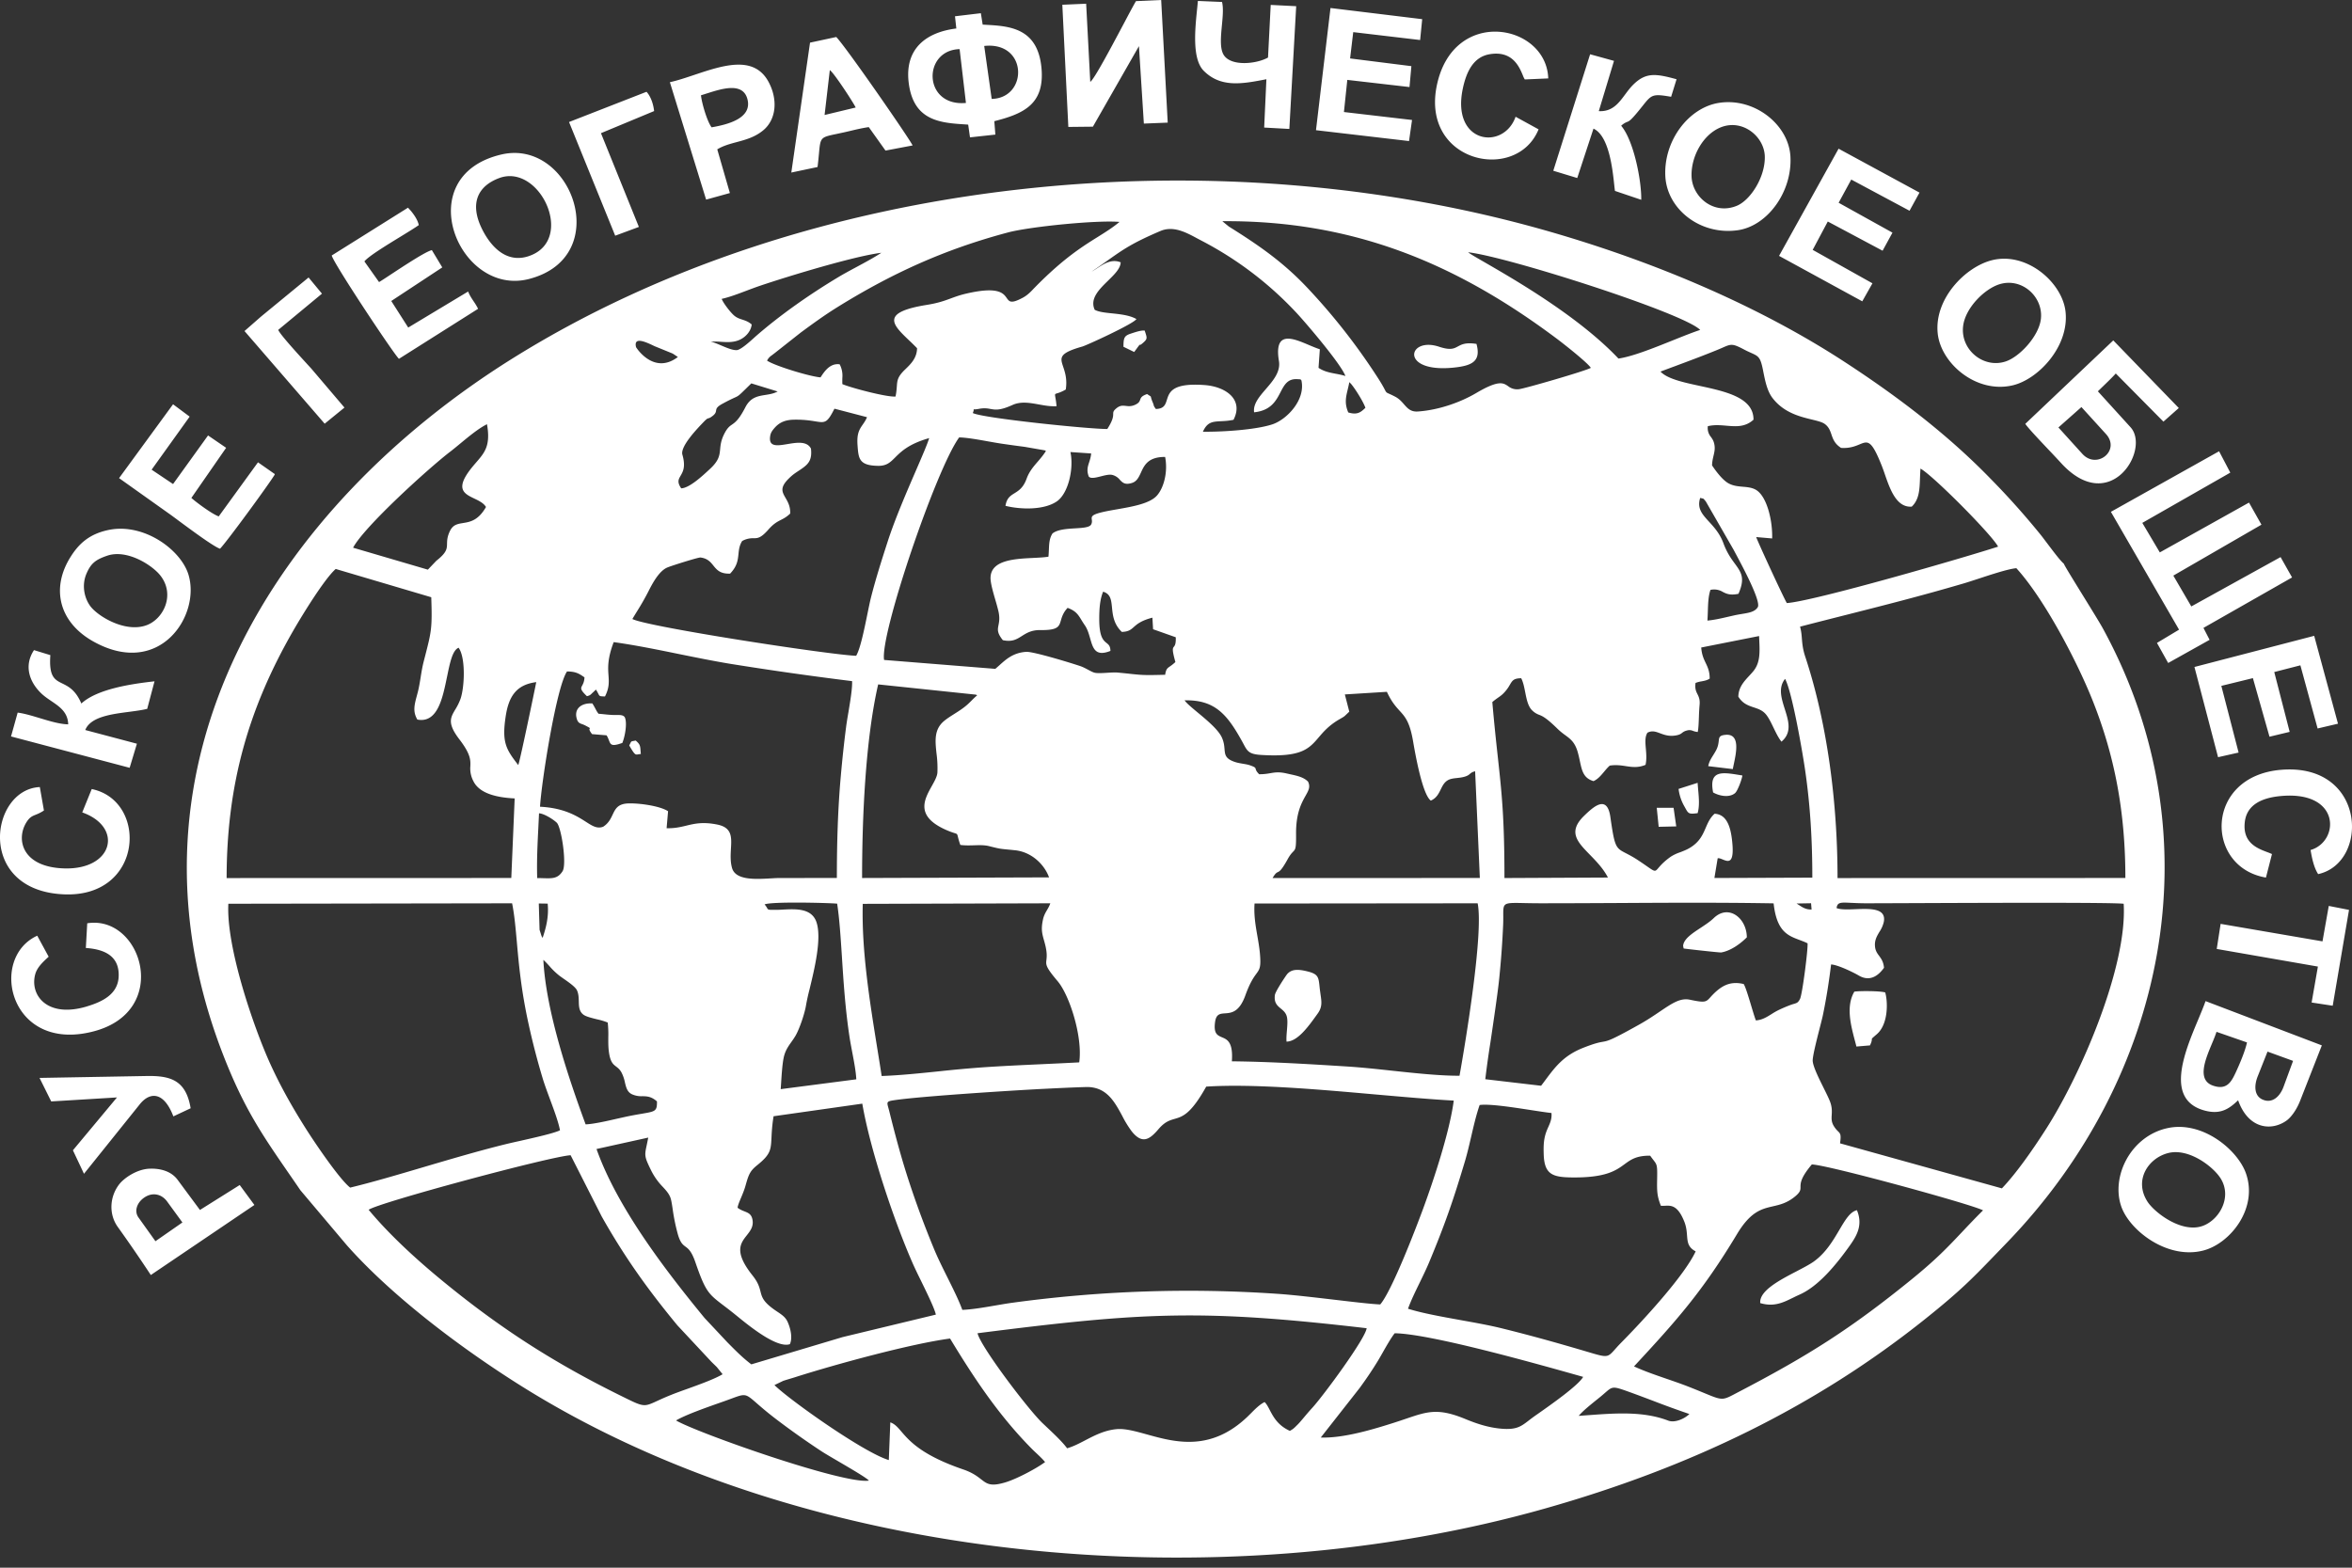 <svg width="90" height="60" fill="none" xmlns="http://www.w3.org/2000/svg"><rect width="100%" height="100%" fill="#333333" stroke="none"/><path fill-rule="evenodd" clip-rule="evenodd" d="M42.984.938c-.477.897-1.124 2.116-1.265 2.194l-.157-2.99-.912.04.23 4.676.94-.01 1.762-3.082.188 2.964.913-.037L44.433 0l-.964.043c-.08.13-.264.477-.485.895zm-6.264.942l.242 2.06c-1.642.15-1.672-2.018-.242-2.06zm.941-.121c1.672-.182 1.686 1.994.286 2.027l-.286-2.027zm-1.067-.67l-.051-.466.99-.118.069.437.106.006c.908.05 2.005.109 2.145 1.66.124 1.38-.68 1.744-1.805 2.03l.04.513-.971.106-.069-.488-.072-.005c-.99-.061-2.031-.127-2.206-1.614-.152-1.302.686-1.919 1.824-2.06zm45.943 23.517l.845-.507-2.608-4.51 4.14-2.318.429.818-3.367 1.923.67 1.13 3.413-1.907.476.846-3.372 1.949.688 1.18 3.416-1.889.44.779-3.391 1.931.235.457-1.585.886-.429-.768zm4.231 15.642l.977.355-.362.985c-.14.383-.427.636-.765.511-.349-.12-.381-.514-.227-.902l.377-.95zm-.786-.351c-.076.349-.287.84-.44 1.168-.163.346-.34.668-.864.484-.617-.217-.296-.986-.038-1.605.07-.166.134-.322.175-.453l1.167.406zM84.4 42.514c.597.148.917-.095 1.242-.403.396 1.117 1.29 1.184 1.857.774.161-.117.37-.386.514-.75l.833-2.125-4.45-1.695c-.069.198-.167.432-.274.689-.54 1.287-1.305 3.117.278 3.51zm-4.753-26.935l-.881.781.915 1.01c.554.612 1.476-.131.903-.76l-.937-1.03zm-1.221 1.671c-.376-.397-.828-.876-.928-1.028l3.367-3.194 2.507 2.588-.588.521-1.823-1.843c-.12.135-.305.314-.477.48-.074.072-.146.141-.208.203l1.25 1.375c.773.85-.787 3.437-2.672 1.355a35.44 35.44 0 00-.428-.457zM67.531 5.99c-.018-.769-.859-1.457-1.697-1.112-.672.277-1.13 1.116-1.106 1.87.026.796.85 1.49 1.73 1.129.52-.213 1.091-1.095 1.073-1.887zm-3.806.761c-.073-1.37.898-2.638 2.058-2.815 1.355-.206 2.66.834 2.728 2.051.077 1.354-.881 2.663-2.015 2.824-1.438.204-2.704-.809-2.771-2.06zM4.096 21.27c.768-.265 1.736.366 2.043.76.57.73.123 1.654-.526 1.897-.814.304-1.873-.34-2.16-.732-.231-.317-.33-.8-.147-1.233.17-.4.349-.54.79-.692zm.054-.986c-.734.154-1.13.526-1.44 1.015-.77 1.208-.458 2.506.847 3.244 2.542 1.434 4.131-.98 3.655-2.549-.289-.952-1.706-1.993-3.062-1.71zm80.805 24.79c-.291-.44-1.21-1.145-1.994-.942-.759.197-1.314 1.036-.788 1.857.25.391 1.208 1.147 2 .964.689-.159 1.295-1.106.782-1.88zm-3.787 1.093c-.388-1.138.356-2.669 1.754-2.986 1.348-.306 2.71.83 3.023 1.736.465 1.344-.613 2.678-1.63 2.943-1.38.36-2.833-.77-3.147-1.693zM76.53 10.873c.854-.249 1.657.495 1.566 1.327-.071.657-.801 1.442-1.332 1.628-.85.297-1.752-.434-1.645-1.343.083-.709.835-1.444 1.411-1.612zm-.298-.916c-1.027.252-2.228 1.485-2.084 2.81.123 1.137 1.463 2.3 2.855 1.984.99-.225 2.179-1.492 2.036-2.818-.12-1.117-1.477-2.302-2.807-1.976zm-55.983-.16c1.785-.62.403-3.56-1.148-2.981-.816.304-1.139.966-.66 1.941.282.574.877 1.364 1.808 1.04zm-1.072-3.882c-3.522.833-1.622 5.447 1.056 4.765 3.295-.84 1.64-5.403-1.056-4.765zM4.556 18.299l1.893 1.346c.075.052.194.14.34.248v.001c.528.39 1.389 1.029 1.63 1.107.24-.238 1.894-2.498 2.097-2.843a.205.205 0 01-.011-.016c-.01-.015-.021-.031-.026-.023l-.607-.425-1.502 2.07c-.234-.077-.847-.526-1.047-.707l1.33-1.918-.692-.473-1.339 1.86-.82-.55 1.455-2.03-.635-.473L4.556 18.3zm66.705-6.766l-3.185-1.74 2.278-4.102 3.096 1.68-.381.695-2.23-1.194-.483.888 2.06 1.144-.378.692-2.097-1.118-.578 1.085 2.287 1.28-.39.69zm-20.904-6.55l3.56.416.115-.807-2.606-.304.129-1.23 2.38.274.072-.8-2.345-.295.12-1.007 2.56.302.079-.798-3.509-.427-.555 4.675zm-35.091 8.75c-.18-.155-2.518-3.675-2.572-3.955l2.918-1.829.115.126c.127.156.258.347.298.54-.155.11-.419.271-.709.449-.561.344-1.22.748-1.372.941l.561.791c.107-.064.28-.178.482-.312.54-.354 1.287-.846 1.538-.912l.399.662-1.952 1.286.649 1.016 2.292-1.379c.052.136.125.246.2.36.063.092.126.187.181.302l-3.028 1.914zm69.61 15.247l.785-.177L85 26.25l1.208-.296.635 2.242.772-.185-.59-2.29 1-.257.659 2.417.78-.183-.911-3.363-4.582 1.192.904 3.453zM31.753 2.684l-.2 1.717 1.19-.286c-.075-.17-.852-1.36-.99-1.43zM30.28 6.602l.716-4.97L32 1.416c.398.415 2.875 4 2.92 4.151l-1.036.196-.64-.898c-.234.033-.461.086-.687.14l-.24.056-.298.064c-.316.066-.472.099-.556.194-.082.094-.096.246-.124.548-.013.14-.029.312-.055.525l-1.005.212zM2.61 27.723c-.322-.007-.703-.122-1.08-.236-.299-.09-.594-.18-.854-.213l-.254.912 4.539 1.2.278-.922-1.976-.524c.199-.504.992-.607 1.686-.697.252-.033.491-.065.684-.113l.28-1.054c-.884.097-2.196.294-2.8.85-.22-.517-.495-.652-.726-.766-.296-.146-.52-.256-.46-1.086l-.626-.192c-.389.587-.185 1.207.27 1.648.119.116.257.21.394.302.321.218.632.428.645.892zm57.743-20.91l-.916-.278 1.409-4.458.914.252-.582 1.924c.513.029.758-.3 1.008-.637.09-.121.181-.243.285-.35.497-.508.88-.452 1.683-.233l-.208.671c-.714-.121-.744-.088-1.096.355-.437.55-.5.574-.588.608a.671.671 0 00-.227.146c.481.567.78 2.1.768 2.834l-1.006-.34c-.009-.057-.018-.144-.03-.252-.065-.602-.201-1.859-.792-2.132l-.621 1.89zM6.98 46.787l-1.032.718-.65-.91c-.165-.233-.066-.544.188-.736.328-.249.694-.169.909.126l.585.802zm-2.47.176a57.509 57.509 0 011.261 1.836l3.964-2.681-.562-.764-1.522.955-.855-1.155c-.237-.32-.64-.44-1.07-.425-.485.017-.982.356-1.174.61-.36.477-.392 1.14-.042 1.624zm22.547-43.39c-.084.027-.163.053-.234.073.031.31.238 1.003.406 1.227.611-.105 1.563-.342 1.372-1.077-.17-.66-.972-.405-1.544-.222zM27.02 7.64l-1.387-4.494c.29-.064.608-.17.936-.28 1.089-.364 2.277-.762 2.834.257.365.667.313 1.443-.2 1.866-.319.263-.672.358-1.015.45-.26.07-.513.138-.742.277l.483 1.672-.91.252zm59.687 25.947l.231-.9a2.67 2.67 0 00-.179-.073c-.383-.144-.958-.36-.86-1.162.08-.653.647-.913 1.35-.983 2.34-.231 2.28 1.742 1.166 2.063.052.318.13.679.29.923 1.97-.435 1.842-4.264-1.422-3.992-2.934.245-2.918 3.731-.576 4.124zm-83.56-2.494l.363-.894c2.16.445 1.985 4.142-1.039 4.031-3.403-.124-2.863-4.022-.947-4.107l.157.897a1.52 1.52 0 01-.31.16c-.141.057-.242.097-.368.305-.397.654-.15 1.71 1.468 1.752 1.868.048 2.253-1.586.675-2.144zm.182 7.425c-1.53.462-2.197-.438-1.981-1.23.072-.265.294-.47.512-.67l.002-.002-.437-.804c-1.878.857-1.059 4.514 2.17 3.658 2.974-.788 1.82-4.468-.257-4.133l-.053.945c.724.049 1.29.313 1.256 1.095-.03.676-.622.962-1.212 1.14zm54.665-34.05l.88.482c-.84 2.064-4.521 1.278-3.89-1.697.639-3.012 4.194-2.34 4.26-.252l-.897.039a.83.83 0 01-.075-.156c-.134-.323-.399-.962-1.28-.807-.617.108-.885.678-1.02 1.327-.437 2.106 1.567 2.362 2.022 1.065zm-9.535-1.436l-.085 1.85.963.053.262-4.698-.975-.049-.103 2.014c-.437.248-1.425.352-1.7-.107-.147-.247-.106-.688-.065-1.122.032-.336.063-.666.005-.898l-.923-.039-.027.275c-.084.806-.202 1.948.252 2.401.657.656 1.482.498 2.396.32zM2.79 44.025l1.686-2.023-2.516.153-.447-.9 4.096-.073c.918-.016 1.508.158 1.686 1.235l-.661.31c-.363-.951-.894-.949-1.284-.464l-2.136 2.661-.424-.9zm86.082-7.996l-3.899-.67-.149.96 3.871.674-.24 1.376.807.123.624-3.668-.775-.152-.24 1.357zM12.424 16.216L9.356 12.67l.63-.552 1.822-1.498.512.619-1.674 1.387c.072.177.759.927 1.111 1.312l.157.171 1.267 1.49-.756.616zm9.35-11.547l1.767 4.352.906-.336-1.451-3.588 2.034-.846c-.028-.256-.12-.552-.291-.738L21.775 4.67zm46.832 45c-.365.181-.724.36-1.25.204-.044-.47.744-.88 1.397-1.22.252-.132.484-.253.64-.362.465-.328.749-.809.988-1.215.226-.383.413-.7.675-.758.246.588-.026 1.01-.303 1.396-.465.648-1.151 1.51-1.897 1.837a5.789 5.789 0 00-.25.119zM49.23 39.866c.426-.007.832-.573 1.157-1.026l.035-.049c.18-.25.15-.446.11-.722l-.021-.152c-.008-.06-.014-.116-.019-.166-.037-.348-.05-.469-.45-.57-.352-.088-.642-.11-.816.138-.095.135-.425.634-.442.763-.04.297.092.406.226.518.079.065.158.13.206.236.067.146.047.377.028.607-.013.15-.025.298-.014.423zm16.628-3.413c-.052.009-1.401-.142-1.433-.152l-.02-.097c.016-.262.34-.476.672-.694.181-.12.364-.24.5-.372.567-.546 1.26-.002 1.266.736-.192.195-.58.512-.985.58zm5.768 3.327l.001-.017c.004-.02.025-.038.128-.128l.064-.055c.44-.382.425-1.234.319-1.597-.217-.063-1.032-.06-1.182-.029-.326.56-.135 1.28.023 1.88.02.075.04.148.057.22l.52-.044c.07-.152.07-.202.07-.23zM55.79 13.258c.14-.076.296-.16.708-.096.168.617-.117.808-.725.89-2.238.297-1.94-1.192-.704-.781.433.143.568.07.72-.013zM22.656 28.097l.554.046c.046.07.07.136.092.193.063.165.094.248.512.098.106-.256.198-.794.087-.994-.069-.076-.162-.076-.309-.075-.048 0-.103 0-.163-.002a4.62 4.62 0 01-.311-.026c-.07-.007-.14-.014-.216-.02-.057-.073-.092-.14-.128-.21-.032-.058-.063-.119-.109-.185-.402-.024-.688.187-.605.547.042.184.11.208.212.245a.927.927 0 01.12.05c.188.099.188.1.174.118-.013.019-.038.054.09.215zm43.65 1.338l-.94-.112c.032-.166.102-.279.184-.41.036-.058.075-.12.113-.19.081-.151.094-.27.105-.362.015-.141.023-.216.262-.237.564-.05.411.67.314 1.124-.015.07-.028.134-.037.187zm-.753.894c.222.128.61.217.838.027.104-.087.267-.542.282-.676a31.614 31.614 0 01-.109-.018h-.001c-.666-.109-1.18-.193-1.01.667zm-1.1.533a1.758 1.758 0 01-.222-.668l.729-.233c.005.084.013.17.02.257.03.313.058.638-.02.904-.34.045-.354.02-.477-.206a9.572 9.572 0 00-.03-.054zm-.983.782l.672-.015-.102-.712h-.644l.074.727zM43.4 13.472l-.41-.2c0-.346.03-.422.288-.506l.027-.009c.168-.055.36-.118.496-.106l.018.053c.08.243.09.273-.1.435-.088.075-.097.062-.102.055l-.002-.002c-.006-.002-.022.018-.133.17l-.082.11zM24.078 28.531c.213.364.23.36.344.34.026-.005.058-.01.1-.013a6.553 6.553 0 01-.01-.114c-.015-.204-.018-.256-.187-.401l-.088.017c-.039.007-.06.01-.074.021-.018.013-.028.034-.05.08l-.035.07zm1.791 25.834c.796.47 6.417 2.455 7.38 2.302-.081-.1-.663-.44-1.163-.733-.287-.168-.548-.32-.67-.402a30.818 30.818 0 01-1.701-1.204c-.816-.621-.989-.887-1.203-.926-.132-.024-.279.037-.6.155-.113.042-.248.09-.395.141-.56.198-1.286.455-1.648.667zm35.221-.785c-.24.194-.521.42-.68.609l.418-.03c1.008-.073 2.063-.15 3.007.212.252.096.625-.07.81-.252a37.47 37.47 0 01-1.374-.5c-.318-.12-.639-.242-.958-.356-.598-.214-.607-.206-.895.044a7.328 7.328 0 01-.328.273zm-31.119-.731l-.336.162c.543.543 3.409 2.583 4.376 2.87l.057-1.443c.172.059.279.184.424.353.305.355.777.907 2.37 1.45.35.12.533.262.679.375.233.181.372.289.947.113.43-.132 1.18-.53 1.503-.772-.1-.12-.21-.223-.323-.33-.066-.061-.134-.125-.202-.194-1.246-1.264-2.182-2.668-3.111-4.203-1.478.194-4.377.983-5.963 1.49l-.188.057c-.074.022-.148.044-.233.072zm22.057.273l-1.488 1.896c.877.033 2.035-.322 2.813-.57.163-.052.31-.102.446-.148.827-.281 1.233-.42 2.278.012.425.175.868.325 1.37.368.578.05.754-.085 1.047-.31a7.11 7.11 0 01.356-.26c.484-.34 1.553-1.09 1.73-1.413l-.124-.035c-1.596-.45-5.725-1.617-7.088-1.634-.142.182-.306.47-.454.73-.068.12-.133.235-.191.33-.22.36-.438.682-.695 1.034zm-3.443.839c.136.26.311.595.773.803.137-.081.142-.086.282-.227h.001c.077-.077.112-.119.177-.196l.018-.021.054-.064c.112-.133.18-.215.331-.381.438-.483 2.035-2.654 2.074-3.04-6.294-.733-8.518-.62-14.889.192.112.507 1.928 2.904 2.48 3.434l.172.163c.265.25.597.562.775.806.235-.066.461-.184.697-.307.358-.186.738-.384 1.203-.426.322-.028.709.08 1.145.2 1.072.298 2.439.678 3.856-.674l.142-.14c.16-.162.326-.328.514-.422.074.068.13.175.195.3zm17.883-6.729c-1.322 2.2-2.318 3.314-3.942 5.064.376.175.813.326 1.244.474.263.09.523.18.765.273.908.352 1.162.51 1.4.488.147-.014.287-.096.571-.245 2.7-1.407 4.31-2.428 6.622-4.304.957-.777 1.388-1.233 1.933-1.81.235-.249.49-.52.82-.848-.38-.218-6.01-1.76-6.552-1.756-.429.51-.43.711-.432.858 0 .114-.001.195-.205.364-.308.255-.584.318-.854.38-.431.1-.85.197-1.37 1.062zm-44.633-3.018c-.782.046-7.4 1.828-7.728 2.089.793.953 1.822 1.898 2.847 2.738 2.174 1.783 4.213 3.103 6.816 4.386.525.259.727.363.922.351.208-.013.407-.158.981-.388.167-.068.38-.145.609-.227.502-.181 1.073-.388 1.369-.567l-.22-.272a5.697 5.697 0 00-.115-.113 8.01 8.01 0 01-.094-.092l-1.302-1.395c-1.12-1.356-2.01-2.596-2.893-4.161l-1.192-2.349zm8.3 6.371c.123.267.197.63.09.86-.496.17-1.56-.699-2.03-1.083l-.14-.113c-.134-.107-.25-.195-.351-.272-.598-.455-.704-.535-1.096-1.67-.146-.422-.268-.514-.38-.596-.102-.077-.195-.147-.288-.465a7.408 7.408 0 01-.202-.983c-.031-.205-.055-.362-.095-.453-.064-.15-.164-.259-.28-.384a2.463 2.463 0 01-.441-.618c-.268-.542-.26-.58-.177-.972.017-.08.037-.177.06-.297l-1.979.437c.8 2.266 2.689 4.707 4.135 6.468l.87.928.111.112c.255.256.487.489.808.734l3.491-1.043 3.57-.861c-.052-.24-.34-.826-.58-1.318a19.64 19.64 0 01-.283-.592c-.739-1.672-1.65-4.395-1.952-6.164l-3.395.482c-.058.358-.07.617-.08.82-.023.465-.031.638-.544 1.051-.276.223-.328.349-.452.794-.042.151-.108.31-.168.453-.066.156-.124.295-.133.384.09.07.18.105.262.138.146.058.265.105.306.31.054.265-.08.434-.217.609-.242.308-.498.633.221 1.535.217.272.263.453.304.613.053.207.096.379.49.667.054.04.108.076.159.11.164.11.304.203.386.379zm33.132-6.189a3.762 3.762 0 01-.123-.165c-.527-.004-.738.15-.98.327-.328.24-.712.522-2.022.506-.746-.009-1.052-.123-1.072-.902-.01-.343 0-.589.117-.89.02-.05.041-.098.062-.144.072-.163.138-.314.119-.53-.198-.021-.48-.065-.792-.113-.715-.11-1.587-.244-1.957-.193-.129.37-.227.794-.324 1.212-.075.322-.149.641-.235.93-.452 1.511-.765 2.418-1.374 3.879-.109.26-.239.526-.367.79-.165.34-.329.674-.441.986.54.17 1.288.304 2.024.437.54.097 1.072.193 1.512.3 1.157.284 2.198.577 3.318.908.481.143.663.199.801.144.134-.053.227-.212.509-.498.834-.844 2.41-2.553 2.843-3.487-.296-.155-.31-.355-.33-.608-.012-.153-.025-.324-.1-.518-.254-.645-.51-.631-.746-.619a1.053 1.053 0 01-.156 0c-.15-.385-.15-.565-.142-1.022.01-.531-.003-.548-.144-.73zM52.654 41.89c-2.246-.199-4.709-.416-6.498-.302-.589 1.056-.905 1.148-1.21 1.236-.188.055-.373.108-.614.39-.315.367-.608.616-1.028.084a4.07 4.07 0 01-.36-.587c-.3-.556-.61-1.13-1.397-1.107-.565.017-1.098.044-1.663.072-.998.051-4.63.276-5.674.433-.285.043-.278.067-.216.293.011.04.024.085.037.138.227.916.466 1.812.76 2.703.295.898.594 1.694.935 2.523.15.367.343.754.532 1.133.217.436.429.862.566 1.234.379-.015.84-.095 1.275-.17.222-.038.438-.075.633-.102a49.772 49.772 0 0110.144-.343c.613.041 1.445.14 2.206.229.723.085 1.383.163 1.733.178.44-.513 1.334-2.834 1.634-3.645.4-1.085 1.022-2.954 1.179-4.157-.878-.048-1.901-.139-2.974-.233zm-31.629-4.914c-.08-.087-.154-.17-.233-.238.1 1.977.988 4.59 1.617 6.295.305-.012.798-.124 1.198-.216l.332-.074c.258-.055.462-.09.622-.117.524-.089.583-.099.578-.472-.218-.193-.388-.196-.563-.199a.866.866 0 01-.397-.076c-.18-.087-.22-.26-.267-.454a1.413 1.413 0 00-.134-.385c-.065-.114-.134-.167-.201-.219-.116-.089-.221-.17-.275-.545-.028-.193-.026-.387-.025-.58a4.112 4.112 0 00-.022-.56 2.45 2.45 0 00-.41-.124c-.209-.052-.426-.105-.523-.18-.164-.126-.17-.312-.174-.51-.004-.14-.008-.285-.069-.418-.06-.132-.315-.309-.515-.448-.064-.045-.122-.085-.167-.12a2.732 2.732 0 01-.372-.36zm45.983 1.51c.069.229.134.447.181.568.235-.014.412-.125.595-.239a2.67 2.67 0 01.276-.158 5.59 5.59 0 01.434-.186 1.84 1.84 0 01.148-.049c.115-.034.166-.049.237-.192.088-.178.307-1.877.288-2.127-.101-.05-.204-.088-.306-.127-.452-.169-.876-.328-.993-1.402-1.985-.035-3.992-.024-5.992-.013-.972.005-1.941.01-2.906.01-.951 0-1.278-.057-1.39.072-.086.1-.045.308-.061.736a35.62 35.62 0 01-.15 2.063c-.047.486-.205 1.556-.337 2.45a36.489 36.489 0 00-.197 1.413l2.135.25c.065-.083.126-.166.187-.248.354-.473.683-.913 1.427-1.205.453-.178.617-.207.744-.229.203-.035.314-.055 1.36-.639.334-.185.603-.367.834-.524.466-.314.776-.524 1.14-.448.589.124.618.092.791-.1.054-.06.122-.134.225-.225.292-.256.598-.382 1.045-.275.068.103.18.476.285.824zm-46.261-2.618a.239.239 0 00.016.03c.127-.376.244-.809.194-1.314l-.34-.005.03 1.01.08.252c.003-.007.011.01.02.027zm35.796-1.296l-8.537.008c-.031.442.038.841.107 1.237.038.22.076.439.097.663.048.536-.005.61-.138.792-.099.136-.241.333-.418.824-.234.65-.54.671-.78.688-.187.013-.334.024-.378.325-.064.452.088.516.261.59.203.085.433.183.381.92 1.476.016 2.968.108 4.43.2.527.034 1.11.096 1.701.16.906.097 1.827.196 2.58.193.224-1.25.925-5.458.694-6.6zm-36.947 0l-10.858.017c-.088 1.681.99 4.78 1.604 6.128.419.92.891 1.74 1.4 2.54.346.541 1.256 1.884 1.657 2.196.832-.2 1.798-.485 2.805-.783 1.05-.31 2.145-.633 3.18-.887.112-.027.278-.065.469-.107.564-.127 1.343-.3 1.575-.416-.057-.31-.222-.757-.383-1.19-.104-.282-.207-.559-.277-.79a28.088 28.088 0 01-.54-2.08c-.287-1.306-.376-2.306-.45-3.14-.05-.555-.092-1.036-.182-1.488zm51.235-.017c-.404-.02-.524-.026-.554.2.16.064.437.054.726.042.564-.021 1.177-.045 1.083.48a1.145 1.145 0 01-.167.384c-.095.16-.189.318-.173.542.012.182.084.279.16.381.08.11.166.225.186.456-.177.248-.505.57-.97.294-.2-.118-.81-.414-1.055-.421-.08.66-.18 1.29-.309 1.918-.021.106-.07.297-.126.516-.124.486-.283 1.111-.268 1.27.023.226.23.643.413 1.012.103.207.199.4.25.534.08.214.072.37.064.508-.008.149-.016.279.09.442.059.093.11.144.15.184.092.092.127.127.078.462l6.194 1.724c.567-.593 1.191-1.496 1.685-2.266 1.342-2.092 3.12-6.228 2.975-8.627-.45-.055-5.287-.035-8.09-.024-.802.003-1.437.006-1.756.006-.242 0-.434-.01-.586-.017zm-38.797.03c-.426-.034-2.537-.083-2.777.031.09.1.096.152.125.179.033.03.093.029.33.027.081 0 .17-.004.262-.01.49-.024 1.093-.055 1.271.49.204.622-.08 1.79-.267 2.56a8.276 8.276 0 00-.132.595c-.046.31-.248.91-.4 1.174-.051.089-.107.168-.162.246-.124.175-.244.344-.298.613-.052.257-.076.644-.097.97l-.015.225 2.893-.376c-.016-.302-.086-.672-.155-1.034-.038-.201-.076-.4-.104-.582-.163-1.076-.23-2.113-.29-3.05-.05-.764-.094-1.462-.184-2.058zm7.823 6.145c.477-.022.956-.044 1.44-.07.139-.973-.37-2.567-.825-3.106-.462-.545-.452-.627-.43-.816.014-.125.034-.297-.075-.683l-.008-.029c-.085-.3-.13-.459-.048-.837.033-.152.095-.259.156-.363.047-.08.092-.158.123-.254l-7.176.021c-.049 1.778.264 3.719.551 5.505.06.369.118.73.172 1.084.705-.025 1.453-.103 2.2-.18a49.093 49.093 0 011.557-.144c.795-.056 1.577-.092 2.363-.128zm29.445-6.16l-.556.01.09.057c.136.09.273.18.485.172l-.02-.238zM20.599 31.69c-.032.643-.063 1.262-.043 1.916.086 0 .165.003.237.005.35.01.556.016.735-.27.167-.267-.047-1.69-.225-1.856-.152-.141-.49-.347-.677-.358l-.027.563zm32.47-5.212l-1.608.1.17.66c-.111.103-.145.14-.184.172-.037.03-.078.053-.189.117-.4.23-.61.475-.796.693-.375.438-.66.772-2.215.673-.456-.029-.518-.145-.664-.419a7.781 7.781 0 00-.06-.111c-.558-1.003-1.026-1.587-2.194-1.559.073.11.272.275.5.465.36.299.793.659.928.962.078.173.09.318.1.44.02.222.032.372.41.496.094.03.196.047.294.064.099.016.193.032.272.06.197.07.203.091.217.142.01.039.026.094.132.199.186.002.312-.02.428-.04.179-.03.333-.058.638.014l.14.031c.255.056.497.108.664.278.098.2.021.337-.096.544-.15.269-.369.657-.362 1.462.005.553-.02.58-.116.679-.048.05-.113.117-.201.277-.24.434-.313.469-.38.5-.05.025-.095.046-.202.228l7.931-.002-.18-4.084c-.115.027-.157.063-.2.1-.05.043-.102.088-.272.125-.07.016-.143.024-.215.032-.134.014-.264.028-.367.091-.133.082-.197.213-.263.348-.081.164-.164.333-.378.426-.32-.223-.595-1.776-.678-2.262-.128-.751-.305-.945-.52-1.18-.144-.16-.307-.338-.483-.72zm-15.795 5.874c-.171.005-.349.01-.527-.014-.103-.294-.094-.374-.13-.412-.037-.039-.123-.032-.436-.172-1.165-.524-.813-1.155-.525-1.671.106-.19.203-.364.214-.512a4.13 4.13 0 00-.034-.732c-.052-.487-.097-.915.282-1.238.114-.097.256-.186.402-.279.1-.063.202-.128.298-.197.168-.12.254-.207.35-.302.062-.063.128-.13.223-.21a.241.241 0 00-.049-.027l-3.739-.392c-.49 2.133-.615 5.119-.615 7.41l7.154-.024c-.173-.484-.658-.97-1.299-1.038a30.213 30.213 0 00-.292-.029c-.286-.027-.312-.03-.708-.13-.174-.043-.367-.038-.569-.031zM19.35 27.42c-.152 1 .016 1.258.48 1.86.053-.084.625-2.844.69-3.173-.767.098-1.055.55-1.17 1.312zm3.289-.871c-.05.048-.07.069-.18.096-.264-.252-.239-.3-.18-.41.034-.065.08-.15.086-.311-.222-.155-.338-.22-.667-.226-.407.587-.977 4.218-1.034 5.178.925.047 1.407.355 1.75.573.258.166.437.28.667.192.205-.131.286-.303.361-.461.106-.224.2-.419.607-.431.405-.013 1.197.092 1.515.299l-.056.65c.308.009.532-.045.754-.098.319-.077.633-.152 1.183-.042.573.115.551.482.525.925-.013.231-.028.483.04.731.13.482.891.438 1.477.405.137-.008.264-.015.371-.015h.878c.43-.001.858-.002 1.287-.001 0-1.31.036-2.623.152-3.913.057-.642.124-1.266.202-1.869.019-.148.05-.338.085-.54.073-.438.157-.936.144-1.212a130.01 130.01 0 01-4.671-.664c-.634-.105-1.287-.238-1.94-.37-.852-.174-1.704-.348-2.512-.459-.243.64-.219.986-.198 1.279.017.255.032.469-.135.8-.126-.003-.175-.004-.206-.028-.037-.03-.048-.092-.14-.235l-.104.1c-.026.022-.045.041-.061.057zm44.673-2.206l-2.214.439c.02.277.098.44.172.594.078.164.152.32.152.595-.091.065-.206.086-.316.107a.963.963 0 00-.226.061c-.03.22.022.325.075.43.05.102.1.205.08.413a7.71 7.71 0 00-.025.441c-.009.235-.017.471-.046.593-.086-.01-.14-.028-.185-.044a.328.328 0 00-.233-.012.43.43 0 00-.18.089c-.052.04-.103.08-.277.104-.24.033-.412-.032-.565-.088-.166-.062-.307-.115-.484-.022-.1.157-.082.372-.061.61.017.198.035.411-.012.62-.287.119-.512.085-.753.049-.184-.028-.378-.057-.616-.02-.08.07-.15.154-.22.238-.12.143-.239.285-.402.356-.382-.114-.44-.388-.52-.758-.023-.111-.049-.23-.085-.357-.108-.374-.276-.497-.48-.647a2.49 2.49 0 01-.288-.237c-.44-.433-.588-.492-.71-.54a.723.723 0 01-.252-.157c-.168-.15-.223-.427-.278-.704-.038-.193-.076-.387-.153-.537-.288 0-.341.09-.433.247-.037.063-.08.137-.148.22-.12.148-.204.206-.305.276-.062.044-.131.092-.22.168.076.877.148 1.537.212 2.12.149 1.367.252 2.311.252 4.615l3.96-.019c-.18-.349-.45-.625-.692-.874-.48-.492-.854-.875-.215-1.494.366-.354.877-.812 1 .05.166 1.166.203 1.185.6 1.39.115.06.262.135.452.26.462.305.581.425.667.405.095-.022.149-.218.585-.53a1.6 1.6 0 01.36-.172c.127-.049.262-.1.393-.181.36-.222.478-.494.591-.756.084-.194.165-.383.34-.54.46.024.606.487.666.996.11.944-.138.843-.355.755-.073-.03-.141-.058-.193-.046l-.125.754 3.747-.013c0-1.402-.075-2.738-.275-4.112-.102-.705-.503-3.021-.768-3.496-.27.337-.14.745-.012 1.151.144.454.287.905-.126 1.252-.113-.14-.209-.337-.303-.532-.105-.218-.208-.432-.331-.556-.124-.123-.272-.172-.424-.223-.208-.069-.424-.14-.592-.411.005-.356.22-.587.416-.798.061-.066.121-.13.172-.195.25-.322.234-.702.212-1.18a18.387 18.387 0 01-.006-.147zM17.106 25.9c-.169.828-.365 1.787-1.136 1.64-.181-.307-.113-.561-.02-.91l.039-.147c.047-.185.077-.375.108-.566.031-.195.063-.392.113-.588l.064-.249c.231-.9.269-1.046.228-2.222l-3.656-1.082c-.429.376-1.28 1.763-1.626 2.364-1.693 2.944-2.545 5.846-2.548 9.466l10.893-.003.129-3.045c-.642-.032-1.339-.17-1.579-.66a1.034 1.034 0 01-.117-.573c.008-.232.016-.46-.421-1.03-.47-.613-.34-.83-.154-1.143a2.13 2.13 0 00.2-.408c.156-.451.2-1.58-.075-1.953-.234.094-.332.575-.441 1.109zm53.508-2.359c-.56.142-1.134.287-1.734.443.047.175.059.317.07.464.016.192.032.392.128.683.872 2.642 1.236 5.691 1.236 8.475l11.014-.003c0-2.528-.409-4.681-1.26-6.81-.602-1.508-1.85-3.883-2.912-5.047-.317.03-.951.239-1.476.412-.219.071-.419.137-.569.18-1.593.467-3 .824-4.497 1.203zm-5.424-4.447c-.018-.014-.043-.016-.132-.037-.127.401.077.624.335.906.194.211.417.455.555.83.133.363.3.593.44.783.242.334.399.549.135 1.151-.325.067-.465-.004-.6-.073a.637.637 0 00-.472-.077c-.082.24-.091.534-.1.83-.004.116-.008.231-.016.345.273-.026.527-.085.789-.146l.242-.055c.104-.023.203-.039.293-.054.278-.046.486-.08.6-.255.143-.212-.577-1.555-.852-2.069l-.076-.142-1.06-1.843c-.054-.059-.064-.081-.081-.094zm-24.755.099c-.494.335-1.383.31-1.96.167.047-.297.186-.384.346-.483.159-.099.338-.21.463-.557.098-.271.26-.46.426-.652.108-.126.218-.254.313-.408a.31.31 0 00-.045-.024l-.768-.134a43.468 43.468 0 01-.846-.116c-.16-.023-.345-.056-.538-.09-.395-.071-.82-.148-1.123-.155-.88 1.203-3.039 7.55-2.873 8.517l4.256.341c.052-.044.103-.09.155-.136.264-.238.536-.483 1.03-.515.262-.016 1.664.41 2.062.544.104.035.207.09.302.14.102.055.194.105.27.119.11.02.273.01.443 0 .153-.01.312-.02.443-.008.208.02.362.036.487.05.434.045.521.054 1.308.032.003-.006.003-.016.003-.023v-.006c.037-.191.077-.22.176-.288.052-.036.12-.083.212-.17-.136-.486-.104-.527-.056-.588.035-.046.079-.102.07-.36l-.868-.307-.026-.443c-.43.11-.586.248-.71.357-.115.102-.202.18-.46.188-.313-.299-.347-.642-.376-.932-.029-.289-.052-.524-.34-.607-.123.294-.148.663-.148 1.045 0 .69.156.817.28.918.08.064.145.118.148.303-.574.23-.667-.096-.775-.475-.05-.174-.102-.358-.205-.506a3.73 3.73 0 01-.128-.199c-.126-.207-.215-.352-.531-.467-.17.183-.217.345-.256.478-.07.238-.11.381-.784.372-.342-.005-.532.115-.708.226-.196.125-.376.238-.73.16-.225-.279-.2-.404-.166-.577.025-.127.055-.281-.005-.54a8.246 8.246 0 00-.11-.404c-.093-.32-.196-.675-.19-.877.02-.67.921-.715 1.645-.75.215-.011.415-.021.571-.047.01-.095.013-.184.017-.269.01-.235.018-.434.138-.62.195-.155.554-.177.872-.196.294-.018.552-.034.61-.152.036-.072.029-.131.022-.182-.013-.109-.022-.184.388-.282.173-.042.374-.077.582-.113.598-.105 1.262-.22 1.53-.534.267-.309.415-.917.306-1.47-.65-.003-.796.316-.925.597-.082.178-.157.342-.347.4-.265.083-.358-.014-.462-.123a.541.541 0 00-.29-.186c-.115-.026-.277.015-.434.055-.197.05-.386.097-.463.01-.09-.233-.041-.38.014-.55.031-.098.066-.203.076-.336l-.793-.054c.136.63-.078 1.589-.525 1.892zm-22.717.825c.266-.043.581-.093.879-.614-.092-.152-.273-.239-.45-.324-.374-.18-.728-.351-.158-1.101.083-.108.164-.202.24-.29.32-.371.55-.637.406-1.453-.317.156-.687.462-1.021.738-.137.113-.267.221-.386.312-.809.62-3.287 2.863-3.717 3.676l2.861.84.328-.343c.399-.313.402-.457.406-.65.003-.125.006-.269.113-.49.117-.24.293-.268.5-.301zm17.328-2.003c.242-.559.44-1.015.509-1.247-.779.22-1.076.517-1.301.74-.19.19-.328.327-.661.321-.719-.012-.74-.281-.777-.755l-.001-.021c-.037-.463.072-.62.197-.802.056-.08.115-.165.165-.284l-1.245-.325c-.009.012-.017.03-.023.042a.357.357 0 01-.005.008c-.259.506-.341.493-.71.434-.177-.029-.423-.068-.787-.064-.348.003-.572.098-.756.302-.092.102-.155.188-.176.305-.083.45.262.393.655.328.355-.06.749-.125.902.173.043.395-.067.564-.316.742-.069.05-.126.088-.179.122-.123.082-.218.144-.37.297-.333.336-.236.503-.109.724.088.151.19.328.179.6-.135.13-.243.186-.353.242-.139.071-.28.143-.479.369-.293.333-.414.333-.57.334a.837.837 0 00-.436.106c-.108.172-.124.334-.141.5-.024.229-.048.466-.32.748-.38.014-.508-.145-.64-.307-.11-.137-.224-.276-.493-.31-.083-.01-1.122.319-1.268.382-.317.134-.564.595-.733.93a9.848 9.848 0 01-.426.745c-.061.099-.121.196-.18.297.549.296 7.528 1.37 8.563 1.408.157-.26.308-.999.43-1.596.051-.25.097-.474.136-.63.182-.717.406-1.421.636-2.133.28-.869.729-1.906 1.083-2.725zm16.66-3.315l-.074-.075c-.018.101-.04.194-.061.282-.07.29-.128.532.021.878.353.109.486-.017.649-.17l.007-.008c-.076-.224-.38-.712-.543-.907zm-25.662 3.507c-.081.139-.142.243.023.483.31-.01.804-.469 1.04-.687l.054-.05c.352-.323.372-.523.395-.76.015-.157.032-.33.147-.565.123-.25.21-.311.31-.38.122-.086.263-.184.511-.665.195-.378.476-.422.764-.468.158-.025.319-.05.469-.132l-1.007-.31c-.356.347-.433.432-.527.49-.091.054-.198.082-.586.294-.213.117-.225.186-.236.258-.01.063-.022.13-.172.233a.347.347 0 01-.127.063c-.033.009-.054.014-.165.127-.265.273-.914.952-.825 1.264.133.46.02.653-.068.805zM64.134 14c-.196.072-.393.146-.595.222.266.279.867.41 1.501.547.993.215 2.066.447 2.058 1.294-.32.29-.666.261-1.032.23-.23-.02-.47-.041-.715.018a.529.529 0 00.118.412c.05.07.103.143.13.278.035.166.004.298-.03.442-.026.11-.054.226-.056.37.164.247.417.576.644.694.175.091.358.107.536.122.17.015.334.03.481.108.429.231.658 1.169.638 1.871l-.61-.053c.047.157 1.065 2.36 1.172 2.526 1.025-.067 6.812-1.746 8.084-2.16-.254-.473-2.502-2.734-2.97-2.986a10.13 10.13 0 00-.018.351c-.016.455-.03.833-.316 1.104-.585.046-.832-.667-1.029-1.236a7.793 7.793 0 00-.114-.316c-.402-1.016-.531-.963-.854-.83-.164.068-.38.157-.708.134-.246-.157-.309-.339-.368-.512-.051-.148-.1-.29-.258-.405-.101-.073-.278-.116-.493-.168-.45-.11-1.068-.26-1.497-.815-.212-.272-.287-.653-.364-1.039l-.008-.042c-.099-.495-.17-.526-.452-.654-.077-.034-.169-.075-.281-.135-.438-.231-.49-.208-.818-.064a7.833 7.833 0 01-.219.093c-.535.218-1.04.406-1.558.599zm-39.795-.713c.003.01.675 1.08 1.6.376l-.18-.12a.664.664 0 00-.03-.015l-.017-.008-.639-.26c-.025-.01-.057-.025-.093-.043-.257-.12-.747-.352-.641.07zm18.04-3.315c-.173.123-.367.26-.606.423.067-.036.137-.082.21-.13.259-.17.556-.365.9-.225-.006.236-.24.464-.484.703-.34.333-.703.687-.51 1.113.15.083.396.11.663.137.323.034.678.072.933.218-.089.173-1.9 1.004-2.066 1.051-.908.258-.854.421-.735.778.069.207.159.477.098.868-.272.157-.375.14-.402.178-.026.036.018.122.05.46-.226.015-.454-.026-.68-.067-.347-.062-.688-.124-1.005.02-.481.218-.656.186-.842.153-.117-.021-.239-.043-.444-.004-.166.031-.197.013-.201.017-.004.005.016.031-.034.142.375.199 4.49.62 5.148.611.221-.344.224-.482.225-.574.002-.079.003-.123.143-.234.133-.1.232-.087.342-.075.1.012.208.025.357-.044.144-.067.167-.13.19-.193.026-.073.052-.144.266-.217.103.073.128.079.138.094.012.018.004.05.073.217a.789.789 0 01.042.121c.01.035.012.045.081.14.314-.007.365-.167.423-.352.094-.296.208-.656 1.448-.563.793.059 1.503.544 1.101 1.329-.185.04-.344.047-.482.054-.317.016-.522.026-.689.402.73.009 2.011-.069 2.657-.282.554-.184 1.282-.94 1.111-1.688-.044-.021-.019-.028-.02-.032 0-.003-.023-.003-.145-.01-.365-.018-.49.222-.634.499-.169.326-.364.703-1.01.77-.045-.316.198-.598.45-.89.278-.323.568-.66.5-1.072-.196-1.185.525-.878 1.155-.61.146.061.286.12.41.16l-.05.71c.209.141.43.183.656.226.124.023.249.047.373.087-.173-.466-1.515-2.033-1.847-2.39a13.431 13.431 0 00-3.647-2.783l-.178-.094c-.432-.233-.916-.493-1.41-.282-1.078.461-1.418.702-2.022 1.13zm22.68 2.656c-.61-.64-7.376-2.806-8.88-2.973.059.053.291.188.639.388 1.159.67 3.598 2.077 5.113 3.68.538-.078 1.348-.403 2.077-.696.392-.157.76-.305 1.05-.4zm-37.465.455a2.721 2.721 0 00-.4-.005c.105.017.252.08.405.145.215.091.443.188.596.177.15-.011.483-.312.673-.483.037-.033.068-.062.092-.082.942-.815 2.03-1.573 3.105-2.22.21-.127.457-.26.707-.394.34-.183.685-.369.952-.546-1.03.127-3.528.886-4.653 1.266-.152.052-.318.114-.488.178-.334.127-.682.258-.968.32.072.18.335.51.457.62.11.102.22.137.332.173.115.038.234.076.36.187-.029.274-.257.515-.519.61-.218.08-.432.067-.65.054zm31.955-.137c-3.794-2.836-7.735-4.52-12.777-4.48l.25.204c1.147.717 2.107 1.377 3.059 2.403a23.794 23.794 0 012.583 3.296c.327.496.336.596.39.646.039.037.101.047.323.162.16.081.259.195.35.3.137.155.257.29.527.272.82-.055 1.654-.365 2.226-.702.868-.512 1.04-.395 1.226-.269a.552.552 0 00.414.118c.205-.018 2.591-.71 2.754-.818-.14-.211-1.047-.924-1.325-1.132zm-24.9 1.181c.2-.194.437-.422.443-.8a9.594 9.594 0 00-.309-.303c-.622-.595-1.115-1.068.687-1.356.433-.07.67-.157.908-.245.174-.064.348-.129.6-.187 1.223-.283 1.415-.013 1.545.171.1.14.162.229.612-.011.18-.096.308-.23.43-.36l.09-.092c1.058-1.068 1.77-1.513 2.355-1.878.3-.188.566-.354.829-.573-.889-.074-3.44.184-4.266.403-2.439.649-4.465 1.577-6.538 2.865-.494.307-.94.633-1.389.963l-1.004.792-.114.087a.495.495 0 00-.176.199c.28.194 1.625.608 2.046.641l.012-.018c.136-.207.35-.533.72-.482a.93.93 0 01.103.516 3.693 3.693 0 000 .242c.32.14 1.714.508 2.035.475.033-.157.041-.277.049-.379.017-.236.027-.375.311-.65l.02-.02zm-21.37 33.54l-1.784-2.113c-.145-.213-.284-.414-.418-.608-1.035-1.5-1.74-2.52-2.537-4.572-4.351-11.199 2.1-21.048 11.07-26.654 11.31-7.068 26.926-8.544 39.716-4.847 4.14 1.196 8.053 2.893 11.23 4.96 2.09 1.36 3.997 2.824 5.61 4.486a29.895 29.895 0 011.895 2.117c.07.084.17.22.282.367.23.305.503.668.63.77.013.055.375.642.744 1.24.317.514.639 1.035.748 1.235 4.405 8.057 2.353 17.267-3.656 23.497l-.296.307c-1.024 1.064-1.472 1.53-2.812 2.603-4.236 3.394-9.033 5.708-14.573 7.278-12.44 3.525-28.29 2.171-39.233-4.719-2.229-1.403-4.87-3.379-6.616-5.347z" fill="#fff"/></svg>